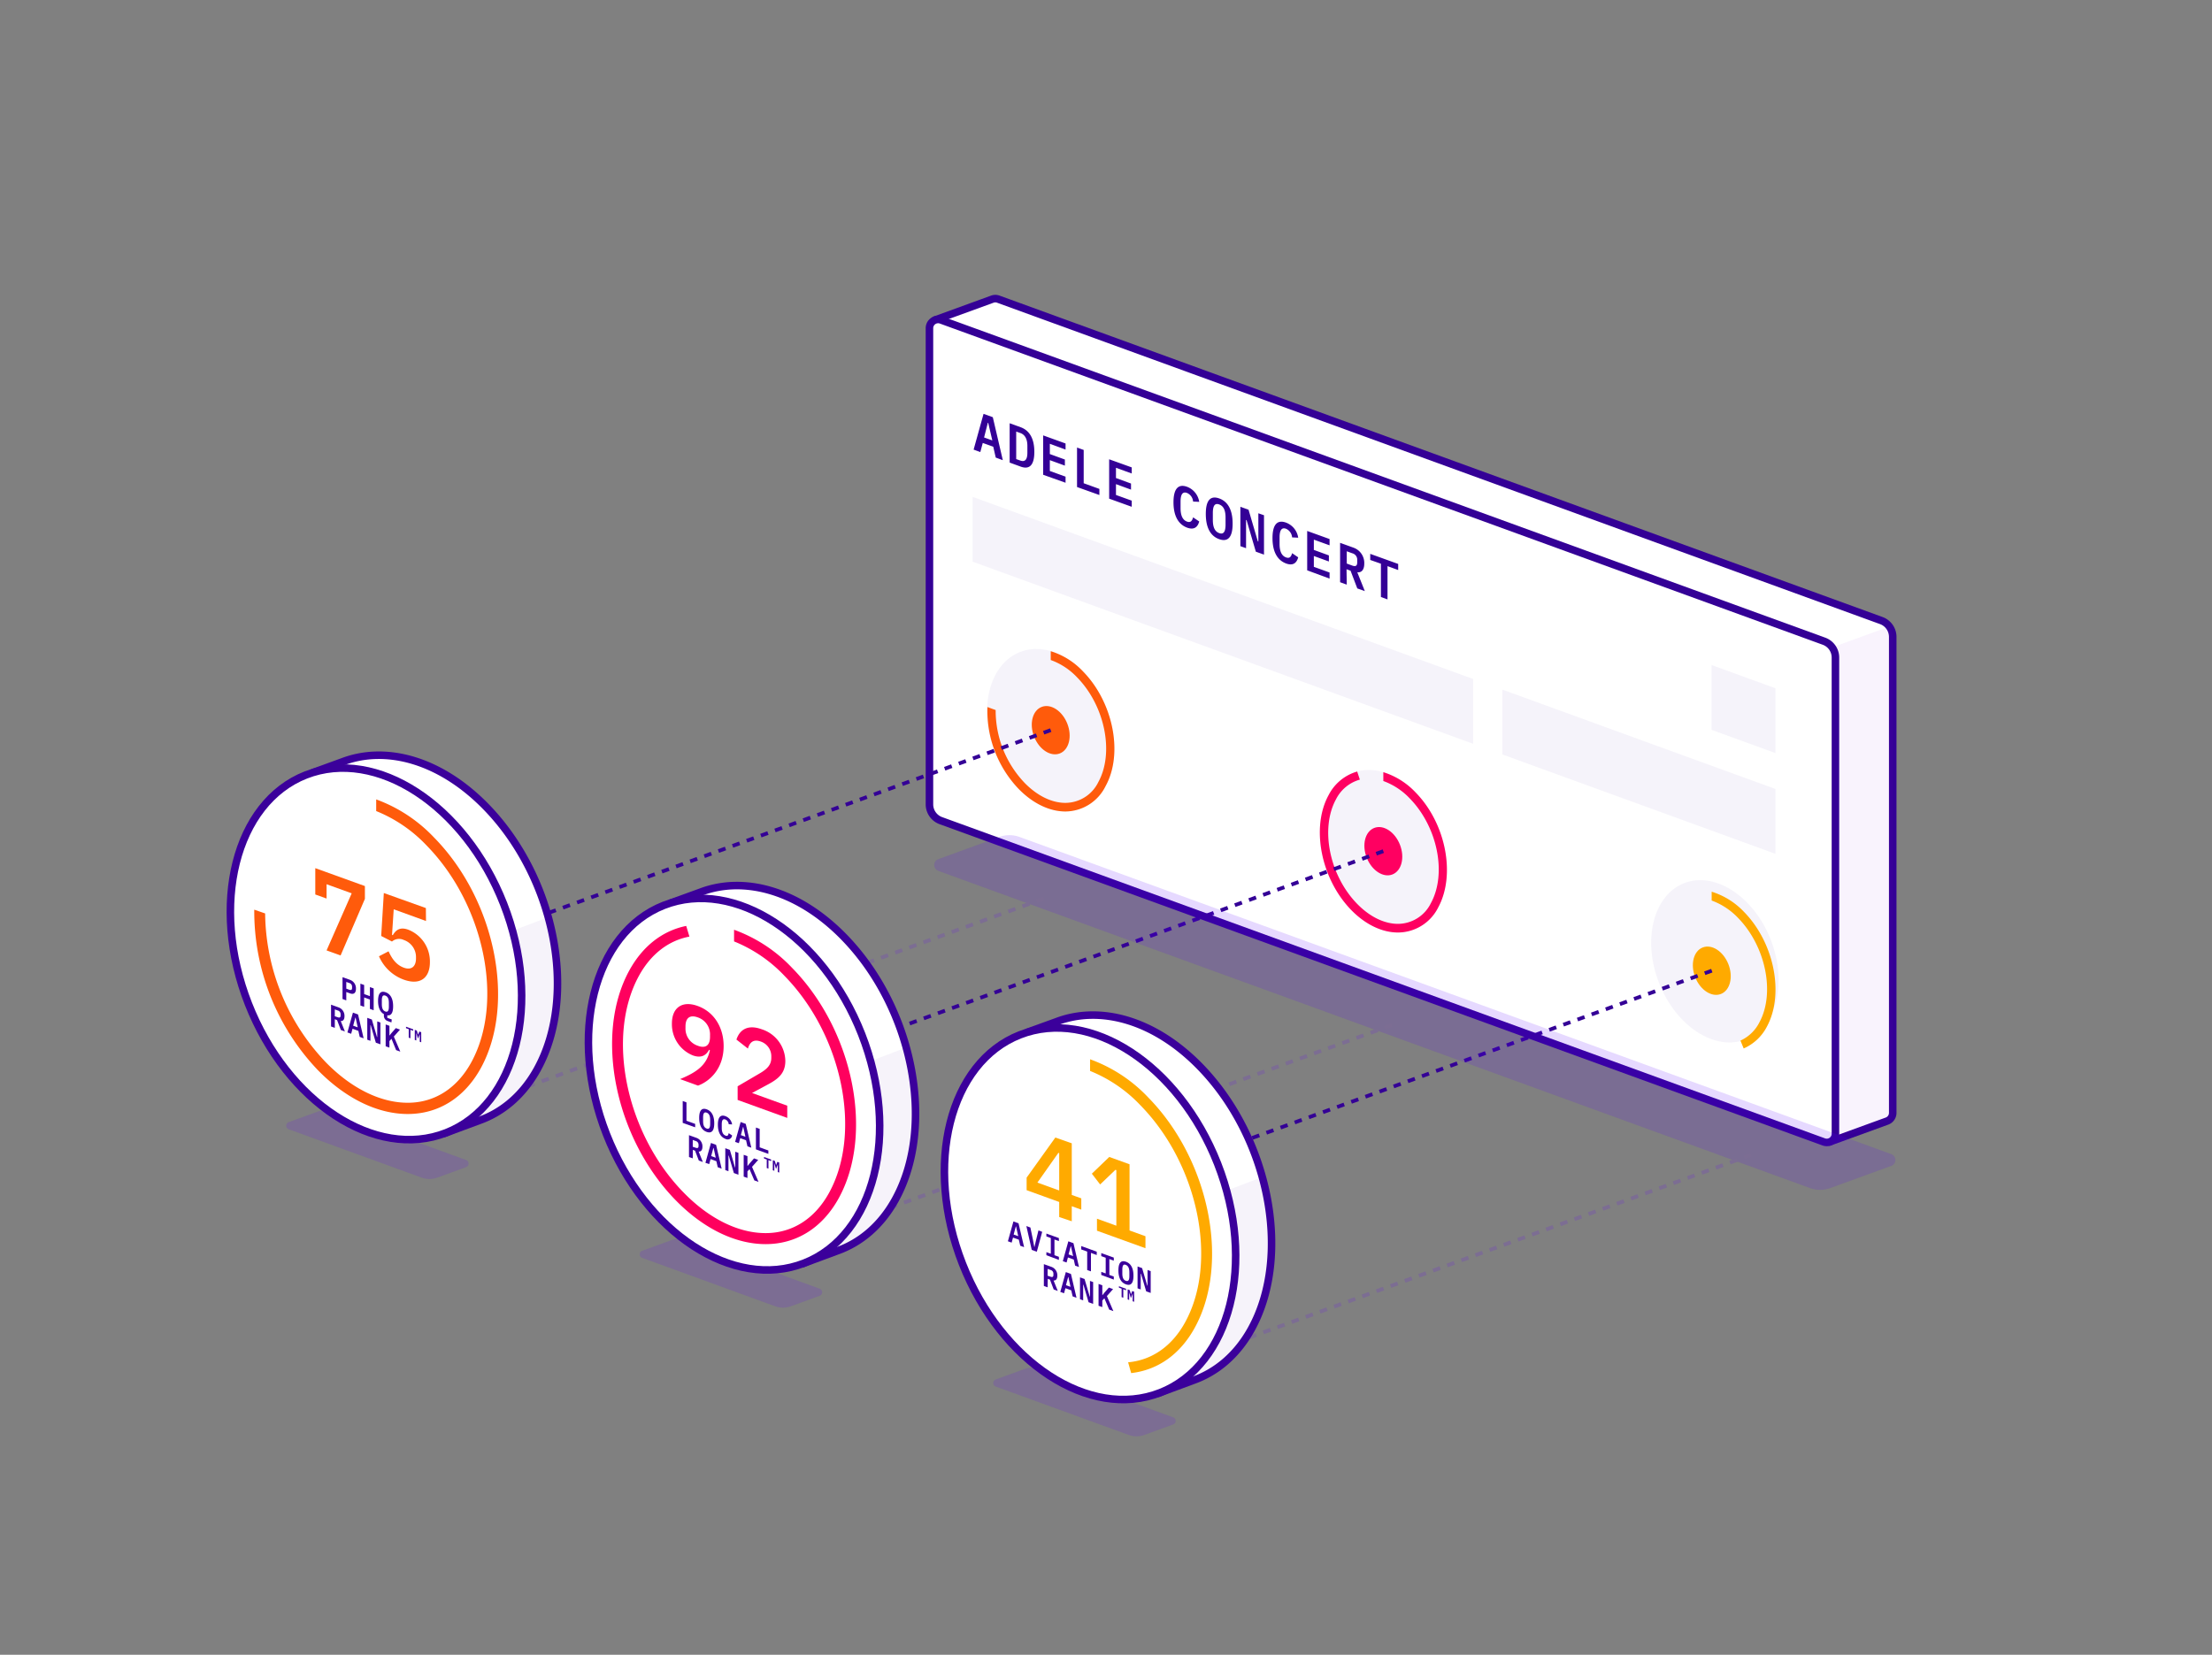 <svg xmlns="http://www.w3.org/2000/svg" viewBox="0 0 588 440"><rect x="0" y="0" width="588" height="440" fill="#808080" stroke="none"/><defs><clipPath id="clip-path"><path class="cls-1" d="M224.26 249.07c-12.09-12.35-26.43-16.22-37.94-11.89l-7.75 2.82 4 11c-7.33 19.7-.78 47.36 16.1 64.6a51.39 51.39 0 0010.15 8.1l4.46 12.34 9.26-3.43c6.23-2.21 11.68-6.76 15.5-13.73 10.81-19.73 4.65-50.99-13.78-69.81z"/></clipPath><clipPath id="clip-path-2"><path class="cls-1" d="M318.9 283.51c-12.09-12.35-26.43-16.22-37.94-11.89l-7.75 2.81 4 11c-7.33 19.7-.78 47.36 16.1 64.6a51.39 51.39 0 0010.15 8.1l4.46 12.34 9.26-3.43c6.23-2.21 11.68-6.76 15.5-13.73 10.81-19.72 4.65-50.98-13.78-69.8z"/></clipPath><clipPath id="clip-path-3"><path class="cls-1" d="M129.09 214.41c-12.09-12.34-26.43-16.22-37.94-11.89l-7.75 2.82 4 11c-7.33 19.71-.78 47.36 16.1 64.6a51.82 51.82 0 0010.15 8.11l4.46 12.33 9.26-3.43c6.23-2.21 11.68-6.76 15.5-13.73 10.81-19.73 4.65-50.99-13.78-69.81z"/></clipPath><style>.cls-1,.cls-14,.cls-2{fill:#fff}.cls-1,.cls-18{stroke:#3b009b}.cls-1,.cls-13,.cls-18,.cls-2,.cls-7{stroke-linejoin:round}.cls-1,.cls-18,.cls-2{stroke-width:2px}.cls-2,.cls-7{stroke:#340096}.cls-16,.cls-5{opacity:.05}.cls-4,.cls-5{fill:#340096}.cls-6{fill:#ff5b0b}.cls-13,.cls-18,.cls-7{fill:none}.cls-13,.cls-7{stroke-dasharray:2 2}.cls-8{fill:#ff0061}.cls-9{fill:#fa0}.cls-11{fill:#6300ff}.cls-13{stroke:#6300ff}.cls-17{fill:#3b009b}.cls-19{fill:#ff005e}</style></defs><g id="Layer_14" data-name="Layer 14"><path class="cls-2" d="M500.08 165L265.39 79.55a2.31 2.31 0 00-1.62 0l-15.25 5.55 13.77 14.32v108.9a4.62 4.62 0 003.05 4.35l205.42 74.77 15.59 16.2 15.29-5.56a2.32 2.32 0 001.49-2.16v-126.6a4.63 4.63 0 00-3.05-4.32z"/><path d="M468.38 286.58l2.37.86 15.59 16.2 15.29-5.56a2.32 2.32 0 001.49-2.16v-126.6a4.6 4.6 0 00-.88-2.71L487 172.15z" opacity=".05" fill="#8400d6"/><path class="cls-2" d="M250.11 218.21l234.69 85.42a2.31 2.31 0 003.1-2.17v-126.6a4.62 4.62 0 00-3-4.35L250.17 85.09a2.31 2.31 0 00-3.1 2.18v126.59a4.61 4.61 0 003.04 4.35z"/><path class="cls-4" d="M264.69 121.67l-.66-2.89-2.79-1-.65 2.42-1.78-.65 2.64-9.51 2.46.89 2.66 11.43zm-2-9.25h-.1l-1 3.9 2.19.79zM268.39 112.54l2.93 1.06c2.44.89 3.63 3.16 3.63 6.55s-1.19 4.81-3.63 3.92l-2.93-1.07zm2.81 9.91c1.29.47 1.9-.28 1.9-2.07v-1.81c0-1.77-.61-3-1.9-3.44l-1.07-.38v7.32zM277.3 126.24v-10.47l5.95 2.15v1.62l-4.18-1.54v2.73l4 1.46v1.62l-4-1.46v2.88l4.18 1.51v1.62zM286.3 129.5V119l1.77.64v8.85l4.17 1.51v1.62zM294.84 132.59v-10.47l6 2.16v1.62l-4.19-1.52v2.73l4 1.46v1.62l-4-1.46v2.88l4.19 1.51v1.63zM311.94 133.55c0-3.45 1.17-5 3.62-4.11a5.09 5.09 0 013.22 4l-1.63-.08a2.71 2.71 0 00-1.62-2.29c-1.21-.44-1.71.49-1.71 2.29v1.79c0 1.8.5 3.1 1.71 3.54 1 .36 1.38-.24 1.62-1.13l1.63 1.1c-.41 1.49-1.34 2.32-3.22 1.64-2.45-.92-3.62-3.3-3.62-6.75zM320.53 136.65c0-3.42 1.1-5 3.56-4.12s3.57 3.28 3.57 6.7-1.11 5-3.57 4.13-3.56-3.29-3.56-6.71zm5.25 2.79v-1.79c0-1.8-.43-3.06-1.69-3.52s-1.69.5-1.69 2.3v1.8c0 1.8.44 3.07 1.69 3.52s1.69-.5 1.69-2.31zM331.37 138.3l-.14-.05v7.51l-1.51-.54v-10.47l2.17.78 2.47 8.41.14.05v-7.51l1.5.52v10.47l-2.17-.78zM338.26 143.07c0-3.45 1.16-5 3.62-4.1a5.06 5.06 0 013.21 4l-1.62-.08a2.74 2.74 0 00-1.62-2.3c-1.21-.44-1.71.49-1.71 2.29v1.8c0 1.8.5 3.09 1.71 3.53 1 .37 1.38-.23 1.62-1.12l1.62 1.1c-.4 1.48-1.33 2.32-3.21 1.64-2.46-.92-3.62-3.31-3.62-6.76zM347.48 151.65v-10.47l5.95 2.15V145l-4.18-1.51v2.73l4 1.46v1.62l-4-1.46v2.88l4.18 1.51v1.62zM358 155.45l-1.77-.64v-10.47l3.58 1.29a4.31 4.31 0 012.84 4.27c0 1.53-.68 2.41-1.85 2.27l2 5-2-.71-1.79-4.71-1.07-.39zm1.45-5.07c.94.34 1.33.06 1.33-.87v-.57a1.75 1.75 0 00-1.33-1.83l-1.45-.53v3.27zM368.83 150.53v8.85l-1.75-.64v-8.85l-2.84-1v-1.62l7.43 2.68v1.62z"/><path class="cls-5" d="M391.58 197.77l-133.03-48.42v-17.23l133.03 48.42v17.23zM471.95 227.03l-72.58-26.42v-17.24l72.58 26.42v17.24zM471.95 200.24l-16.98-6.18v-17.23l16.98 6.18v17.23z"/><ellipse class="cls-5" cx="279.31" cy="194.14" rx="15.92" ry="22.33" transform="rotate(-21.41 279.343 194.162)"/><path class="cls-6" d="M287.88 178.52a19.75 19.75 0 00-8.57-5.37v2.35a18 18 0 017 4.6c7.4 7.55 9.93 20.05 5.65 27.85a9.78 9.78 0 01-8.75 5.53c-3.64 0-7.48-1.88-10.82-5.29a27.87 27.87 0 01-7.72-19.39l-2.19-.8a30.14 30.14 0 008.3 21.77c3.91 4 8.35 6 12.43 6A12 12 0 00293.9 209c4.73-8.59 2.04-22.26-6.02-30.48z"/><ellipse class="cls-6" cx="279.31" cy="194.14" rx="4.74" ry="6.64" transform="rotate(-21.41 279.343 194.162)"/><path class="cls-7" d="M279.31 194.14L109.2 256.06"/><ellipse class="cls-5" cx="367.72" cy="226.32" rx="15.92" ry="22.33" transform="rotate(-21.41 367.746 226.325)"/><path class="cls-8" d="M376.29 210.7a19.93 19.93 0 00-8.57-5.38v2.35a18.23 18.23 0 017 4.6c7.4 7.56 9.93 20 5.65 27.86a9.8 9.8 0 01-8.75 5.52c-3.64 0-7.48-1.87-10.82-5.28-7.4-7.55-9.93-20.05-5.65-27.86a10.14 10.14 0 016.33-5.21l-.71-2.15a12.34 12.34 0 00-7.6 6.28c-4.73 8.63-2 22.29 6 30.52 3.9 4 8.34 6 12.43 6a12 12 0 0010.72-6.69c4.68-8.67 2.02-22.34-6.03-30.56z"/><ellipse class="cls-8" cx="367.72" cy="226.32" rx="4.74" ry="6.64" transform="rotate(-21.41 367.746 226.325)"/><path class="cls-7" d="M367.72 226.32l-170.11 61.92"/><ellipse class="cls-5" cx="455.04" cy="258.1" rx="15.92" ry="22.33" transform="rotate(-21.6 448.919 254.714)"/><path class="cls-9" d="M463.61 242.48a20 20 0 00-8.61-5.38v2.35a18.42 18.42 0 017 4.6c7.39 7.56 9.93 20.06 5.65 27.86a10.47 10.47 0 01-5 4.78l.86 2.09a12.68 12.68 0 006.16-5.78c4.68-8.63 1.99-22.3-6.06-30.52z"/><ellipse class="cls-9" cx="455.04" cy="258.1" rx="4.74" ry="6.64" transform="rotate(-21.41 455.068 258.118)"/><path class="cls-7" d="M455.04 258.1l-170.11 61.92"/><g opacity=".15"><path class="cls-11" d="M84.43 295.58l-7.69 2.8a1 1 0 000 1.88l35.36 12.87a6 6 0 004.11 0l7.69-2.8a1 1 0 000-1.88l-35.37-12.87a6 6 0 00-4.1 0zM178.4 329.78l-7.69 2.8a1 1 0 000 1.88l35.37 12.88a6 6 0 004.11 0l7.69-2.8a1 1 0 000-1.88l-35.37-12.88a6 6 0 00-4.11 0zM272.38 364l-7.69 2.8a1 1 0 000 1.88l35.37 12.87a6 6 0 004.11 0l7.69-2.8a1 1 0 000-1.88L276.49 364a6 6 0 00-4.11 0z"/><path d="M265.66 222.54l-16.23 5.9a1.66 1.66 0 000 3.12l231.7 84.34a7.89 7.89 0 005.38 0l16.23-5.9a1.66 1.66 0 000-3.12L271 222.54a7.78 7.78 0 00-5.34 0z" fill="#5700fc"/><path class="cls-13" d="M277.43 238.94L109.2 300.17M369.98 272.57l-172.37 62.74M465.51 307.07L285 372.77"/></g><path class="cls-14" d="M224.26 249.07c-12.09-12.35-26.43-16.22-37.94-11.89l-7.75 2.82 4 11c-7.33 19.7-.78 47.36 16.1 64.6a51.39 51.39 0 0010.15 8.1l4.46 12.34 9.26-3.43c6.23-2.21 11.68-6.76 15.5-13.73 10.81-19.73 4.65-50.99-13.78-69.81z"/><g class="cls-16" clip-path="url(#clip-path)"><path class="cls-17" d="M215.28 288.29l37.84-14.41 11.47 39.45-49.31 33.34v-58.38z"/></g><path class="cls-18" d="M224.26 249.07c-12.09-12.35-26.43-16.22-37.94-11.89l-7.75 2.82 4 11c-7.33 19.7-.78 47.36 16.1 64.6a51.39 51.39 0 0010.15 8.1l4.46 12.34 9.26-3.43c6.23-2.21 11.68-6.76 15.5-13.73 10.81-19.73 4.65-50.99-13.78-69.81z"/><ellipse class="cls-1" cx="195.13" cy="288.28" rx="36.43" ry="51.09" transform="rotate(-21.41 195.146 288.288)"/><path class="cls-19" d="M210.61 257.41a39.84 39.84 0 00-15.48-10.19v3.1a38 38 0 0113.39 9.14c15.38 15.71 20.71 41.58 11.88 57.68-3.79 6.93-9.79 10.74-16.88 10.74-7.25 0-15-3.82-21.77-10.76-15.39-15.7-20.72-41.58-11.89-57.68 3.16-5.75 7.84-9.35 13.4-10.4l-.85-2.84c-6.3 1.28-11.57 5.36-15.12 11.83-9.41 17.15-3.86 44.58 12.36 61.15 7.35 7.5 15.82 11.63 23.87 11.63 8.21 0 15.12-4.35 19.46-12.26 9.4-17.15 3.86-44.55-12.37-61.14z"/><path class="cls-19" d="M185.55 288.66l-4.77-1.73c4.47-1.86 7.07-3.69 7.93-7.67l-.21-.14c-.73 1.35-1.93 2.37-4.35 1.5a8.92 8.92 0 01-5.54-8.47c0-4.2 2.7-6.17 6.86-4.66 4.34 1.57 6.89 5.68 6.89 10.65 0 5.96-3.62 9.35-6.81 10.52zm3.19-13v-.36a4.78 4.78 0 00-3.25-4.78c-2.11-.76-3.27.13-3.27 2.42v.36a4.78 4.78 0 003.27 4.76c2.04.78 3.25-.06 3.25-2.36zM209.27 297.25l-13.19-4.78v-3.63l6-3.51c2-1.19 2.95-2.3 2.95-4.06V281a4.13 4.13 0 00-2.84-4.07c-2-.7-2.92.32-3.38 1.88l-3.05-2.39c.8-2.45 2.84-4.15 6.73-2.74a9 9 0 016.27 8.43c0 3.4-2.07 4.88-4.77 6.32l-4.08 2.19 9.36 3.38z"/><path class="cls-17" d="M184.15 308l-1-.35v-5.81l2 .72a2.39 2.39 0 011.57 2.37c0 .85-.37 1.33-1 1.26l1.11 2.78-1.07-.39-1-2.62-.59-.21zm.8-2.81c.52.19.74 0 .74-.48v-.31a1 1 0 00-.74-1l-.8-.29v1.81zM190.79 310.36l-.36-1.6-1.55-.57-.36 1.35-1-.36 1.47-5.27 1.36.49 1.48 6.34zm-1.1-5.13h-.06l-.58 2.16 1.21.44zM193.71 307.25h-.07v4.17l-.84-.3v-5.81l1.21.44 1.37 4.66h.07v-4.17l.84.3v5.81l-1.21-.44zM199.24 310.87l-.55.6v1.75l-1-.36v-5.8l1 .35V310h.05l.6-.74 1.1-1.25 1.11.4-1.64 1.85 1.72 4-1.11-.4zM181.48 298.57v-5.81l1 .36V298l2.31.84v.9zM185.86 297.25c0-1.89.62-2.78 2-2.28s2 1.82 2 3.71-.62 2.78-2 2.29-2-1.82-2-3.72zm2.92 1.55v-1c0-1-.25-1.7-.94-1.95s-.94.27-.94 1.27v1c0 1 .24 1.7.94 1.95s.94-.27.94-1.27zM190.83 299.05c0-1.91.65-2.77 2-2.27a2.79 2.79 0 011.78 2.2l-.9-.05a1.5 1.5 0 00-.9-1.27c-.67-.24-.95.27-.95 1.27v1c0 1 .28 1.71.95 2s.77-.14.9-.63l.9.61a1.19 1.19 0 01-1.78.91c-1.35-.53-2-1.82-2-3.77zM198.69 304.8l-.37-1.61-1.55-.56-.36 1.34-1-.35 1.47-5.28 1.36.5 1.48 6.33zm-1.11-5.14h-.06l-.58 2.16 1.21.44zM200.94 305.61v-5.8l1 .35v4.91l2.31.84v.9zM204.27 308.47v2.26l-.45-.16v-2.26l-.72-.26v-.42l1.89.69v.41zM206.76 310.39v-.76l-.47 1.2-.46-1.54v2.02l-.4-.15v-2.67l.54.2.33 1.1.34-.86.5.18v2.67l-.39-.14z"/><path class="cls-14" d="M318.9 283.51c-12.09-12.35-26.43-16.22-37.94-11.89l-7.75 2.81 4 11c-7.33 19.7-.78 47.36 16.1 64.6a51.39 51.39 0 0010.15 8.1l4.46 12.34 9.26-3.43c6.23-2.21 11.68-6.76 15.5-13.73 10.81-19.72 4.65-50.98-13.78-69.8z"/><g class="cls-16" clip-path="url(#clip-path-2)"><path class="cls-17" d="M309.93 322.73l37.83-14.41 11.47 39.45-49.3 33.34v-58.38z"/></g><path class="cls-18" d="M318.9 283.51c-12.09-12.35-26.43-16.22-37.94-11.89l-7.75 2.81 4 11c-7.33 19.7-.78 47.36 16.1 64.6a51.39 51.39 0 0010.15 8.1l4.46 12.34 9.26-3.43c6.23-2.21 11.68-6.76 15.5-13.73 10.81-19.72 4.65-50.98-13.78-69.8z"/><ellipse class="cls-1" cx="289.77" cy="322.72" rx="36.43" ry="51.09" transform="rotate(-21.41 289.797 322.755)"/><path class="cls-9" d="M303.16 293.9c15.38 15.71 20.71 41.58 11.88 57.68-3.48 6.36-8.82 10.08-15.16 10.65l.81 2.87c7.1-.81 13.05-5 16.93-12.11 9.4-17.15 3.86-44.58-12.36-61.14a39.87 39.87 0 00-15.49-10.19v3.1a37.87 37.87 0 0113.39 9.14zM281.56 323.6v-4l-8.66-3.14v-3.33l7.64-10.67 4.36 1.54v13.73l2.53.91v3l-2.53-.91v4zm-5.79-9.16l5.79 2.1v-9.92l-.22-.08z"/><path class="cls-9" d="M291.6 327.24v-3.19l5.15 1.86v-14.77l-.24-.09-4.07 3.89-2.2-2.86 4.63-4.45 5.39 1.95v17.6l4.23 1.53v3.19z"/><path class="cls-17" d="M278.48 342.29l-1-.36v-5.8l2 .72a2.38 2.38 0 011.58 2.36c0 .85-.38 1.34-1 1.26l1.12 2.78-1.08-.39-1-2.61-.59-.21zm.8-2.81c.52.19.74 0 .74-.48v-.32a1 1 0 00-.74-1l-.8-.29v1.82zM285.13 344.7l-.37-1.61-1.55-.56-.36 1.34-1-.36 1.47-5.27 1.36.49 1.48 6.34zm-1.13-5.14h-.06l-.58 2.16 1.21.44zM288 341.59h-.07v4.17l-.84-.31v-5.8l1.21.43 1.37 4.67h.07v-4.16l.84.3v5.8l-1.21-.43zM293.57 345.21l-.55.6v1.74l-1-.35v-5.81l1 .36v2.61h.05l.6-.75 1.1-1.25 1.11.41-1.64 1.85 1.72 4-1.11-.4zM271.2 331.23l-.37-1.6-1.55-.56-.36 1.34-1-.36 1.47-5.27 1.36.49 1.48 6.34zm-1.11-5.13h-.06l-.58 2.16 1.22.44zM274.26 332.34l-1.43-6.34 1.07.39.66 3.17.38 2h.05l.39-1.69.66-2.7 1 .37-1.43 5.29zM278.15 333.75v-.81l1.18.42v-4.17l-1.18-.43V328l3.33 1.2v.8l-1.18-.42v4.17l1.18.43v.82zM285.79 336.52l-.36-1.61-1.55-.56-.36 1.34-1-.35 1.47-5.28 1.36.5 1.47 6.33zm-1.11-5.14h-.06l-.57 2.16 1.21.44zM290 333.14v4.91l-1-.35v-4.91l-1.58-.57v-.9l4.12 1.5v.89zM292.74 339v-.82l1.18.42v-4.17l-1.18-.43v-.81l3.33 1.2v.82l-1.18-.43V339l1.18.42v.82zM297.3 337.78c0-1.9.61-2.78 2-2.29s2 1.83 2 3.72-.61 2.78-2 2.29-2-1.82-2-3.72zm2.91 1.55v-1c0-1-.24-1.71-.94-2s-.93.28-.93 1.28v1c0 1 .24 1.7.93 1.95s.94-.23.94-1.23zM303.31 338.69h-.08v4.17l-.84-.3v-5.81l1.21.44 1.37 4.66h.07v-4.17l.84.31v5.8l-1.2-.43zM298.6 342.8v2.26l-.45-.16v-2.26l-.72-.26V342l1.89.68v.42zM301.09 344.73v-.77l-.47 1.21-.46-1.54v2.02l-.4-.14v-2.67l.54.19.34 1.11.34-.86.5.18v2.68l-.39-.14z"/><path class="cls-14" d="M129.09 214.41c-12.09-12.34-26.43-16.22-37.94-11.89l-7.75 2.82 4 11c-7.33 19.71-.78 47.36 16.1 64.6a51.82 51.82 0 0010.15 8.11l4.46 12.33 9.26-3.43c6.23-2.21 11.68-6.76 15.5-13.73 10.81-19.73 4.65-50.99-13.78-69.81z"/><g class="cls-16" clip-path="url(#clip-path-3)"><path class="cls-17" d="M120.11 253.63l37.84-14.4 11.47 39.44-49.31 33.34v-58.38z"/></g><path class="cls-18" d="M129.09 214.41c-12.09-12.34-26.43-16.22-37.94-11.89l-7.75 2.82 4 11c-7.33 19.71-.78 47.36 16.1 64.6a51.82 51.82 0 0010.15 8.11l4.46 12.33 9.26-3.43c6.23-2.21 11.68-6.76 15.5-13.73 10.81-19.73 4.65-50.99-13.78-69.81z"/><ellipse class="cls-1" cx="99.96" cy="253.62" rx="36.43" ry="51.09" transform="rotate(-21.41 99.98 253.642)"/><path class="cls-6" d="M115.44 222.75A40.07 40.07 0 00100 212.56v3.1a38 38 0 0113.39 9.14c15.38 15.71 20.71 41.59 11.88 57.68-3.79 6.93-9.79 10.74-16.88 10.74-7.25 0-15-3.82-21.77-10.75a58.18 58.18 0 01-16.14-39.59l-2.89-1a61.19 61.19 0 0016.93 42.69c7.35 7.5 15.82 11.64 23.87 11.64 8.21 0 15.12-4.36 19.46-12.27 9.36-17.19 3.82-44.62-12.41-61.19z"/><path class="cls-6" d="M86.81 252.71l6.68-15.18-6.68-2.42v3.81l-3-1.08v-7L97 235.6v3.4l-6.46 15.05zM113.24 244.89l-8.58-3.11-.45 6.81.21.07c.83-1.45 2-2.24 4.15-1.44a9.07 9.07 0 015.71 8.62c0 4.14-2.54 6.26-7 4.63a11.44 11.44 0 01-6.54-6.2l2.55-1.32c.88 1.93 2 3.57 4 4.33s3.29-.21 3.29-2.44v-.24a4.79 4.79 0 00-3.27-4.67 2.86 2.86 0 00-3.11.42l-2.87-1.48.7-11.42 11.18 4z"/><path class="cls-17" d="M89 273.3l-1-.36v-5.8l2 .72a2.38 2.38 0 011.57 2.36c0 .85-.37 1.34-1 1.26l1.11 2.78-1.07-.39-1-2.61L89 271zm.8-2.81c.52.19.74 0 .74-.48v-.32a1 1 0 00-.74-1l-.8-.29v1.82zM95.62 275.71l-.36-1.61-1.55-.56-.36 1.34-1-.36 1.47-5.27 1.36.49 1.48 6.34zm-1.1-5.14h-.06l-.58 2.16 1.21.44zM98.54 272.59h-.07v4.16l-.84-.3v-5.81l1.21.44 1.37 4.66h.07v-4.16l.84.3v5.8l-1.21-.43zM104.07 276.21l-.55.61v1.74l-1-.35v-5.81l1 .36v2.61l.6-.75 1.1-1.25 1.11.4-1.64 1.85 1.72 4-1.11-.4zM91.05 265.63v-5.8l2 .71a2.39 2.39 0 011.57 2.37c0 1.1-.56 1.59-1.57 1.23l-1-.37V266zm1-2.75l.8.29c.52.19.74 0 .74-.48v-.31a1 1 0 00-.74-1l-.8-.29zM98.33 265.77l-1.53-.55v2.49l-1-.35v-5.81l1 .36v2.41l1.53.55v-2.41l1 .36v5.8l-1-.36zM104.05 271.86l-1-.37a1.48 1.48 0 01-1-1.51v-.33c-1.07-.59-1.55-1.83-1.55-3.52 0-1.89.61-2.78 2-2.29s2 1.83 2 3.72c0 1.69-.49 2.58-1.55 2.4v.68l1.19.43zm-.68-4.18v-1c0-1-.24-1.7-.94-1.95s-.93.27-.93 1.27v1c0 1 .24 1.7.93 1.95s.94-.27.94-1.27zM109.1 273.81v2.26l-.45-.16v-2.26l-.72-.26V273l1.89.68v.41zM111.59 275.74v-.77l-.47 1.21-.46-1.55v2.02l-.4-.14v-2.68l.54.2.33 1.11.34-.86.5.18v2.68l-.39-.15z"/></g></svg>